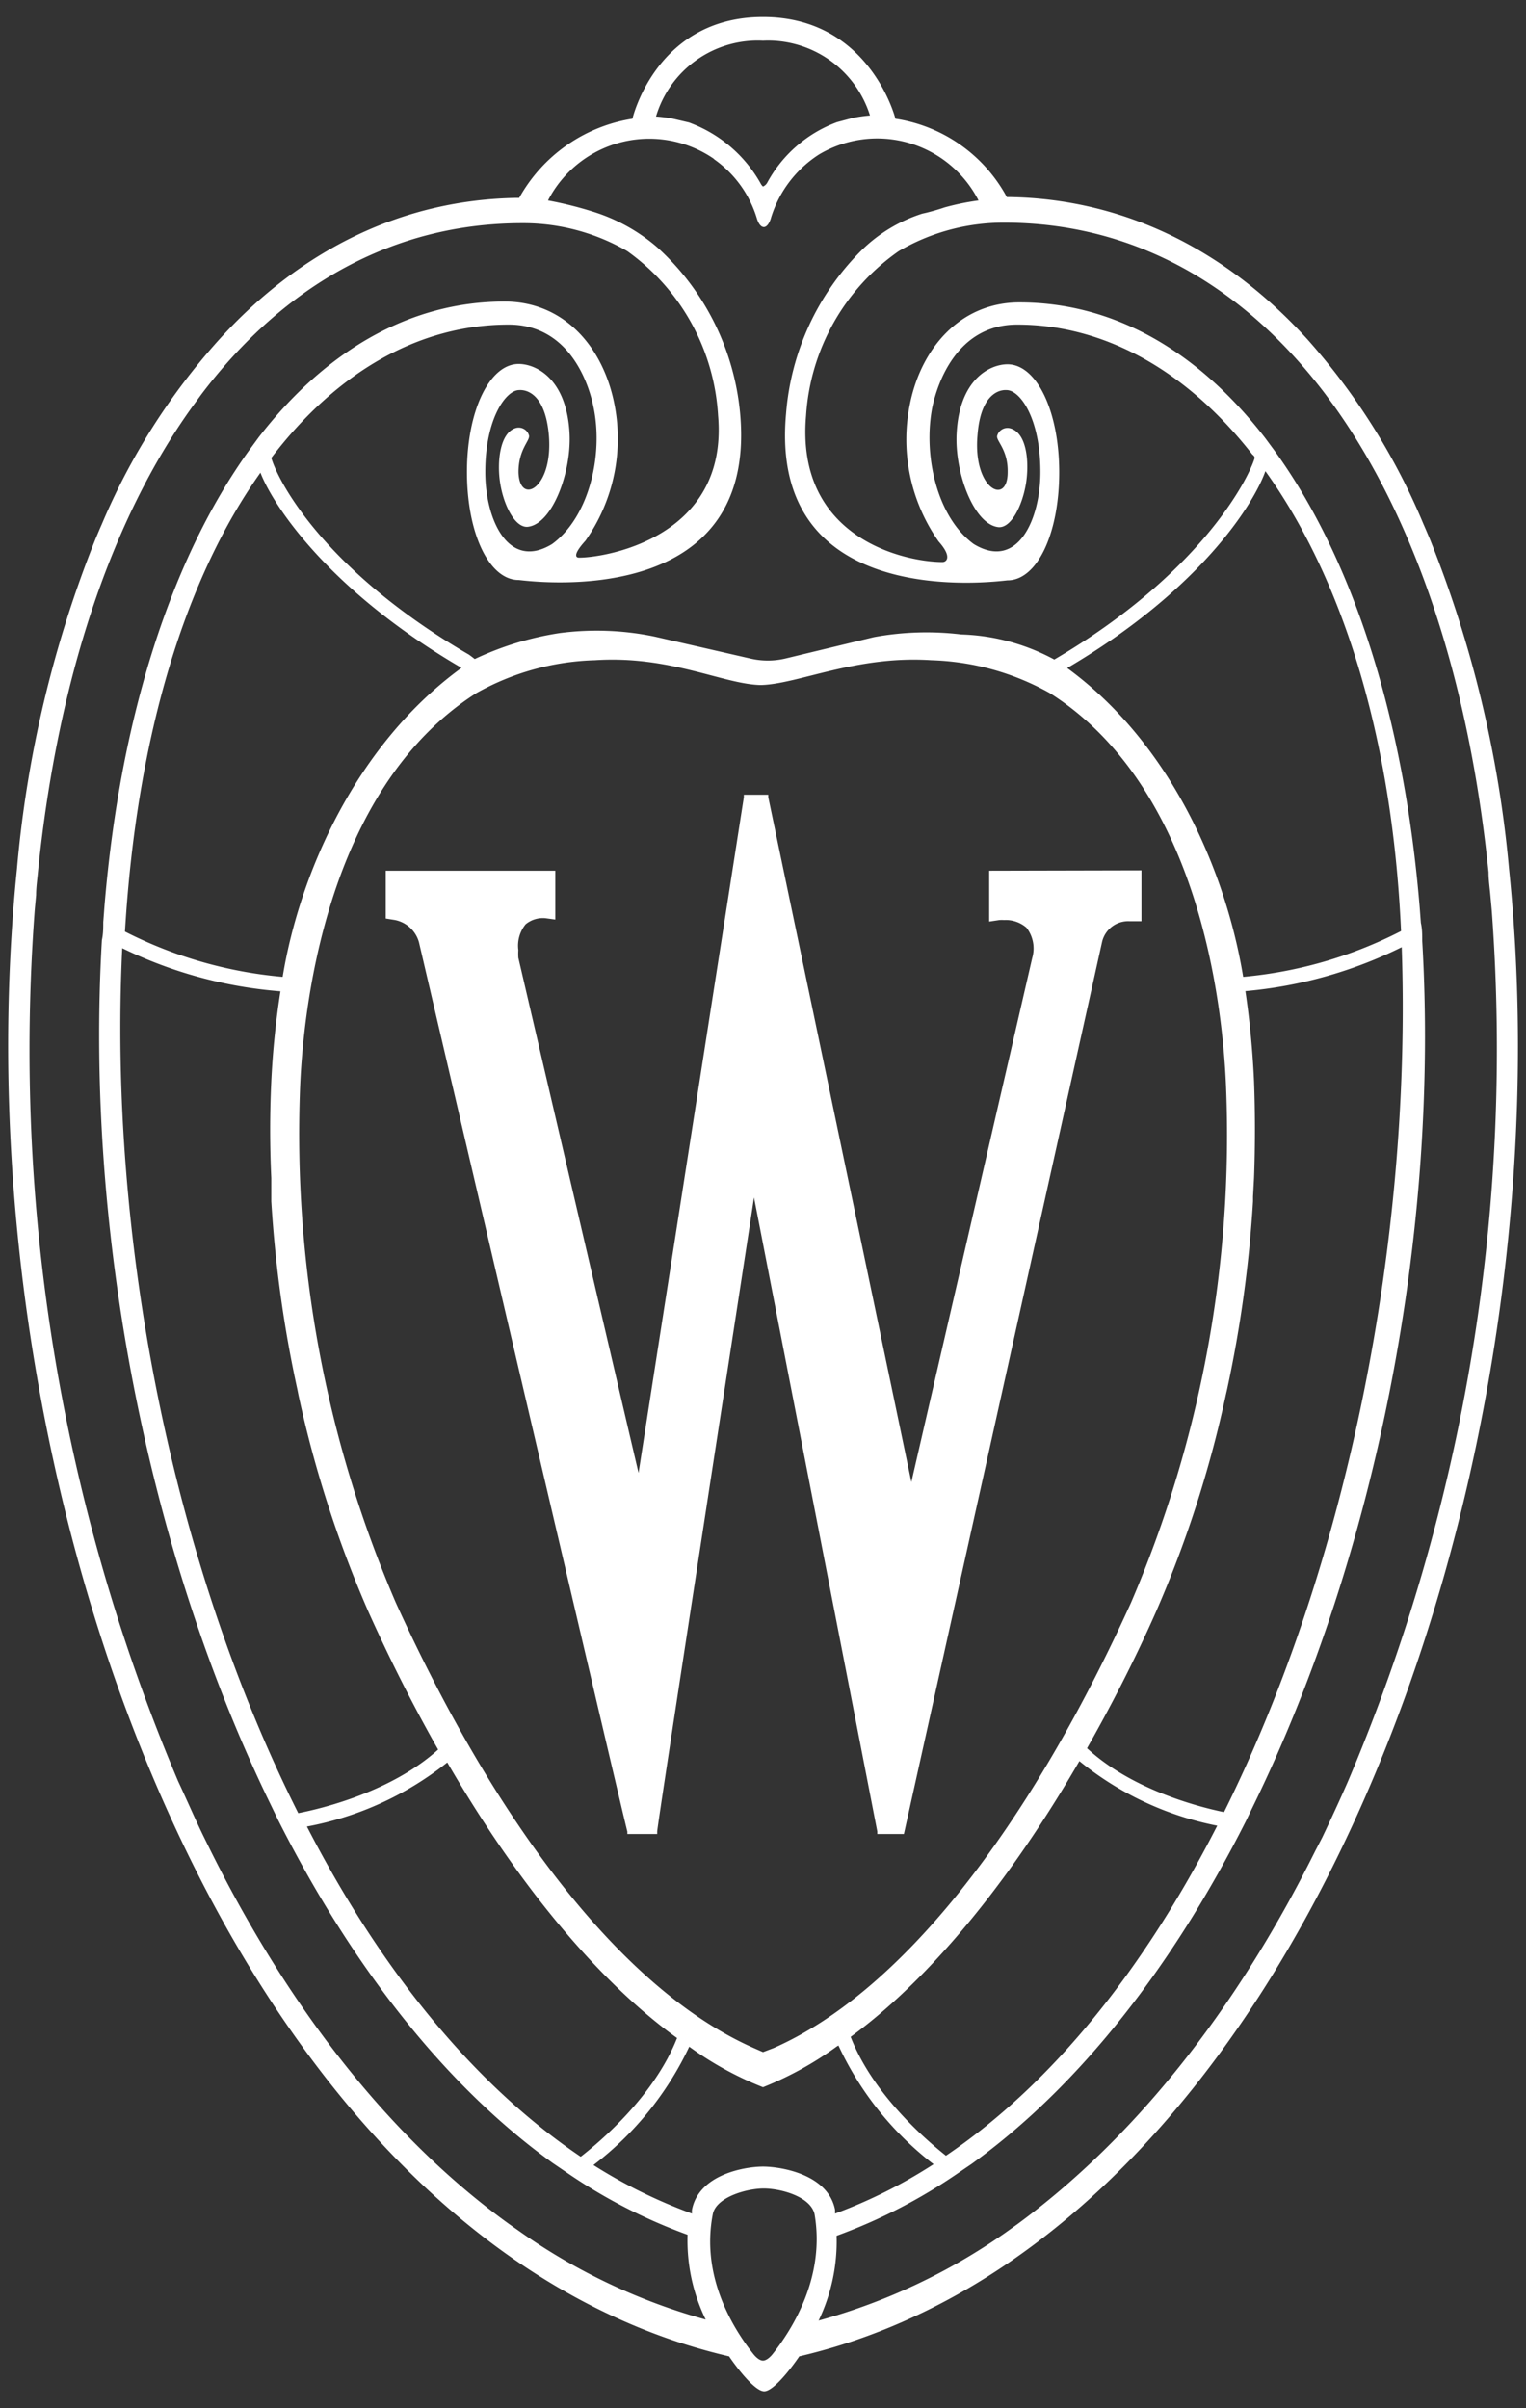 <svg id="Layer_1" data-name="Layer 1" xmlns="http://www.w3.org/2000/svg" viewBox="0 0 90 142"><rect x="0" y="0" width="90" height="142" fill="#333333" stroke="none"/><defs><style>.cls-1{fill:#fff;}</style></defs><path class="cls-1" d="M89,51.24a68.73,68.73,0,0,0-4.66-19.43c-.07-.17-.32-.76-.38-.89A38.83,38.83,0,0,0,77.1,20c-4.87-5.35-10.91-8.28-17.59-8.38h-.13A9,9,0,0,0,52.81,7S51.31,1,45,1s-7.7,6-7.7,6a9.31,9.31,0,0,0-6.68,4.67h-.13c-6.68.1-12.72,3-17.59,8.38A38.83,38.83,0,0,0,6,30.92c-.06.13-.31.72-.38.89A68.39,68.39,0,0,0,1,51.24c-3.7,36.27,12.62,80.86,42,87.7.46.68,1.52,2.06,2.07,2.06s1.61-1.38,2.07-2.06C76.41,132.1,92.72,87.51,89,51.24ZM45,2.4a6.3,6.3,0,0,1,6.31,4.41,8.8,8.8,0,0,0-1,.14l-.94.25a7.75,7.75,0,0,0-4.13,3.59A.54.54,0,0,1,45,11a.61.61,0,0,1-.15-.2,8,8,0,0,0-4.22-3.58L39.69,7a8.52,8.52,0,0,0-1-.13A6.26,6.26,0,0,1,45,2.4Zm-2.87,7a6.59,6.59,0,0,1,2.52,3.52c.21.62.58.63.8,0A6.79,6.79,0,0,1,48.32,9.1a6.71,6.71,0,0,1,9.39,2.72,15.08,15.08,0,0,0-2,.41c-.35.12-.7.22-1.06.31l-.26.06a9,9,0,0,0-3.62,2.2,15.28,15.28,0,0,0-4.41,9.59c-1.07,11.73,12.38,9.89,13.06,9.83,1.74,0,3.05-2.74,3.05-6.37s-1.34-6.37-3.05-6.37c-1,0-2.84.84-3,4.09-.12,2.28,1,5.32,2.44,5.51.75.1,1.43-1.23,1.65-2.57.19-1.17.09-3-.95-3.26a.63.63,0,0,0-.75.45c-.07.3.65.81.62,2.15,0,2-2.06,1-1.78-2.18C57.86,22.84,59.3,23,59.36,23c.81,0,2,1.68,2,4.83,0,2.81-1.35,5.82-3.93,4.25-2.18-1.59-3-5.26-2.44-8.09.28-1.3,1.4-4.85,5-4.85,5.13,0,10,2.7,13.88,7.67h0l0,0A.27.27,0,0,1,74,27c-.38,1.27-3.2,6.83-11.82,11.89l0,0a12.29,12.29,0,0,0-5.49-1.48,17.08,17.08,0,0,0-5.15.16l-5.22,1.26a4.52,4.52,0,0,1-2.07,0l-5.63-1.29A16.79,16.79,0,0,0,33,37.33a18.06,18.06,0,0,0-5,1.53s-.37-.29-.38-.28C19.1,33.6,16.41,28.39,16,27c3.89-5.11,8.76-7.86,14-7.86,3.62,0,4.74,3.55,5,4.85.6,2.83-.26,6.5-2.44,8.09-2.58,1.57-3.94-1.44-3.94-4.25,0-3.15,1.22-4.83,2-4.83.06,0,1.5-.18,1.75,2.65.27,3.19-1.75,4.19-1.79,2.18,0-1.34.69-1.85.62-2.15a.63.63,0,0,0-.75-.45c-1,.26-1.14,2.09-.95,3.26.21,1.34.9,2.67,1.65,2.57,1.44-.19,2.56-3.23,2.44-5.51-.17-3.25-2-4.09-3-4.09-1.71,0-3.05,2.74-3.05,6.37s1.31,6.37,3.05,6.37c.67.06,14.13,1.9,13.06-9.83a15.1,15.1,0,0,0-4.88-9.78A10.61,10.61,0,0,0,35,12.49a22.27,22.27,0,0,0-2.68-.67A6.72,6.72,0,0,1,42.08,9.35ZM16.67,57.6a25.37,25.37,0,0,1-9.3-2.67C8.07,43.2,11,34,15.36,27.87c.77,2,4.12,7,11.86,11.51C21,43.9,17.67,51.51,16.67,57.6ZM28.09,40.87a15.1,15.1,0,0,1,7-1.94c4.4-.29,7.52,1.39,9.72,1.46h.11c2.19-.07,5.61-1.75,10-1.46a15.19,15.19,0,0,1,7,1.94c9,5.71,10.21,18.88,10.39,23.19A69.93,69.93,0,0,1,66.7,94.51c-6.2,13.64-13.69,23-21.07,26.25L45,121l-.59-.26c-7.39-3.28-14.87-12.61-21.07-26.25A69.93,69.93,0,0,1,17.7,64.06C17.88,59.75,19.14,46.58,28.09,40.87ZM16.54,58.45A49.73,49.73,0,0,0,16,63.76c-.09,1.88-.09,3.8,0,5.7,0,.37,0,.74,0,1.1l0,.27a72.43,72.43,0,0,0,1.53,11.06l.07.35a67.36,67.36,0,0,0,4.14,12.82c1.35,3,2.72,5.67,4.1,8.1-2.75,2.49-6.86,3.48-8.25,3.75-7.43-14.78-11.21-33.85-10.38-51A25.9,25.9,0,0,0,16.54,58.45Zm9.84,45.47c4.93,8.5,9.82,13.57,13.55,16.25-1.35,3.43-4.55,6.12-5.68,7C27.82,122.83,22.38,116,18.1,107.7A18.81,18.81,0,0,0,26.38,103.92Zm14.27,16.76h0A19.55,19.55,0,0,0,45,123.07a19.83,19.83,0,0,0,4.32-2.38,1.48,1.48,0,0,1,.13-.08,18.82,18.82,0,0,0,5.61,7,29.5,29.5,0,0,1-5.81,2.91l0-.22c-.41-2.12-3.24-2.55-4.25-2.55s-3.78.43-4.19,2.55a1.92,1.92,0,0,0,0,.22A30.13,30.13,0,0,1,35,127.66,18.92,18.92,0,0,0,40.65,120.68Zm9.52-.58c3.73-2.71,8.59-7.8,13.49-16.26a18.52,18.52,0,0,0,8.13,3.81c-4.22,8.27-9.59,15.12-16,19.46C54.62,126.18,51.48,123.49,50.17,120.1Zm13.93-17c1.36-2.4,2.72-5,4.05-8a67.36,67.36,0,0,0,4.14-12.82l.08-.35A73.7,73.7,0,0,0,73.9,70.83v-.27l.06-1.1c.07-1.9.07-3.82,0-5.7a52.68,52.68,0,0,0-.51-5.32,25.87,25.87,0,0,0,9.22-2.59c.59,17.19-3.15,36.24-10.48,51C70.59,106.52,66.7,105.49,64.1,103.07ZM73.32,57.6c-1-6.1-4.19-13.69-10.38-18.21,7.83-4.6,11-9.65,11.69-11.61,4.44,6.18,7.48,15.45,8,27.12A25.4,25.4,0,0,1,73.32,57.6ZM30.77,131.66l-.74-.52c-6.81-4.91-12.81-12.39-17.6-22l-.39-.79c-.53-1.08-1-2.18-1.53-3.31a110.49,110.49,0,0,1-8.46-51.4l.08-.87c0-.45.07-.91.11-1.36C3.41,39.94,6.61,30.57,11.33,24l.54-.74c4.92-6.5,11.4-10.1,18.93-10.1A12.2,12.2,0,0,1,37,14.81a12.82,12.82,0,0,1,5.35,9.69c.63,7.25-6.75,8.39-8.2,8.38-.22,0-.34-.21.38-1a10.44,10.44,0,0,0,1.68-8.18c-.7-3.33-3-5.92-6.45-5.92-5.6,0-10.57,2.92-14.5,8l-.55.75c-4.55,6.3-7.62,15.65-8.55,26.92l-.07.92c0,.35,0,.7-.08,1.06-1,17.11,2.69,36.11,10,51.07l.39.81c4.28,8.48,9.75,15.59,16.2,20.23l.75.51a31.77,31.77,0,0,0,7.2,3.72,10.65,10.65,0,0,0,1.07,5A35.29,35.29,0,0,1,30.77,131.66Zm14.77,7.18s-.28.35-.54.35-.52-.33-.54-.35c-1.26-1.58-3.13-4.64-2.42-8.29.2-1,2-1.51,3-1.51s2.76.47,3,1.51C48.67,134.2,46.8,137.26,45.54,138.84Zm33.95-33.78c-.49,1.12-1,2.22-1.51,3.29l-.41.79c-4.77,9.58-10.76,17-17.56,22l-.73.52a35.56,35.56,0,0,1-11,5.17,10.77,10.77,0,0,0,1.06-5,31.84,31.84,0,0,0,7.23-3.74l.75-.51c6.44-4.65,11.9-11.75,16.17-20.22l.39-.81c7.34-15,11-34,10-51.06,0-.36,0-.72-.08-1.07l-.07-.92c-.93-11.29-4-20.64-8.57-26.94l-.54-.73c-3.94-5.1-8.9-8-14.5-8-3.4,0-5.74,2.59-6.44,5.92a10.44,10.44,0,0,0,1.68,8.18c.82.92.45,1.21.23,1.21-2.2,0-8.68-1.38-8.05-8.63A12.82,12.82,0,0,1,53,14.81a12.2,12.2,0,0,1,6.23-1.68c7.53,0,14,3.6,18.93,10.1l.53.72c4.72,6.6,7.93,16,9.1,27.48,0,.45.07.91.11,1.37l.08.88A110.56,110.56,0,0,1,79.49,105.06Z"/><path class="cls-1" d="M58.34,51.34v3l.6-.09a2.33,2.33,0,0,1,.29,0,1.86,1.86,0,0,1,1.31.45,2,2,0,0,1,.34,1.78s-6,26-7.13,30.91C52.44,81.1,45.31,47,45.31,47l0-.14H43.87l0,.15S38.69,80.2,37.66,86.85c-1.35-5.75-7.09-30.38-7.09-30.38a3.64,3.64,0,0,1,0-.45A2,2,0,0,1,31,54.5a1.6,1.6,0,0,1,1.16-.36l.59.08V51.34h-10v2.82l.44.07a1.84,1.84,0,0,1,1.52,1.33S36.45,105.82,37,108l0,.14h1.76l0-.15c0-.35,4.82-31.53,5.71-37.38,1.13,5.82,7.2,37,7.27,37.38l0,.15h1.57L65,55.53a1.58,1.58,0,0,1,1.63-1.21h.11l.58,0v-3Z"/></svg>